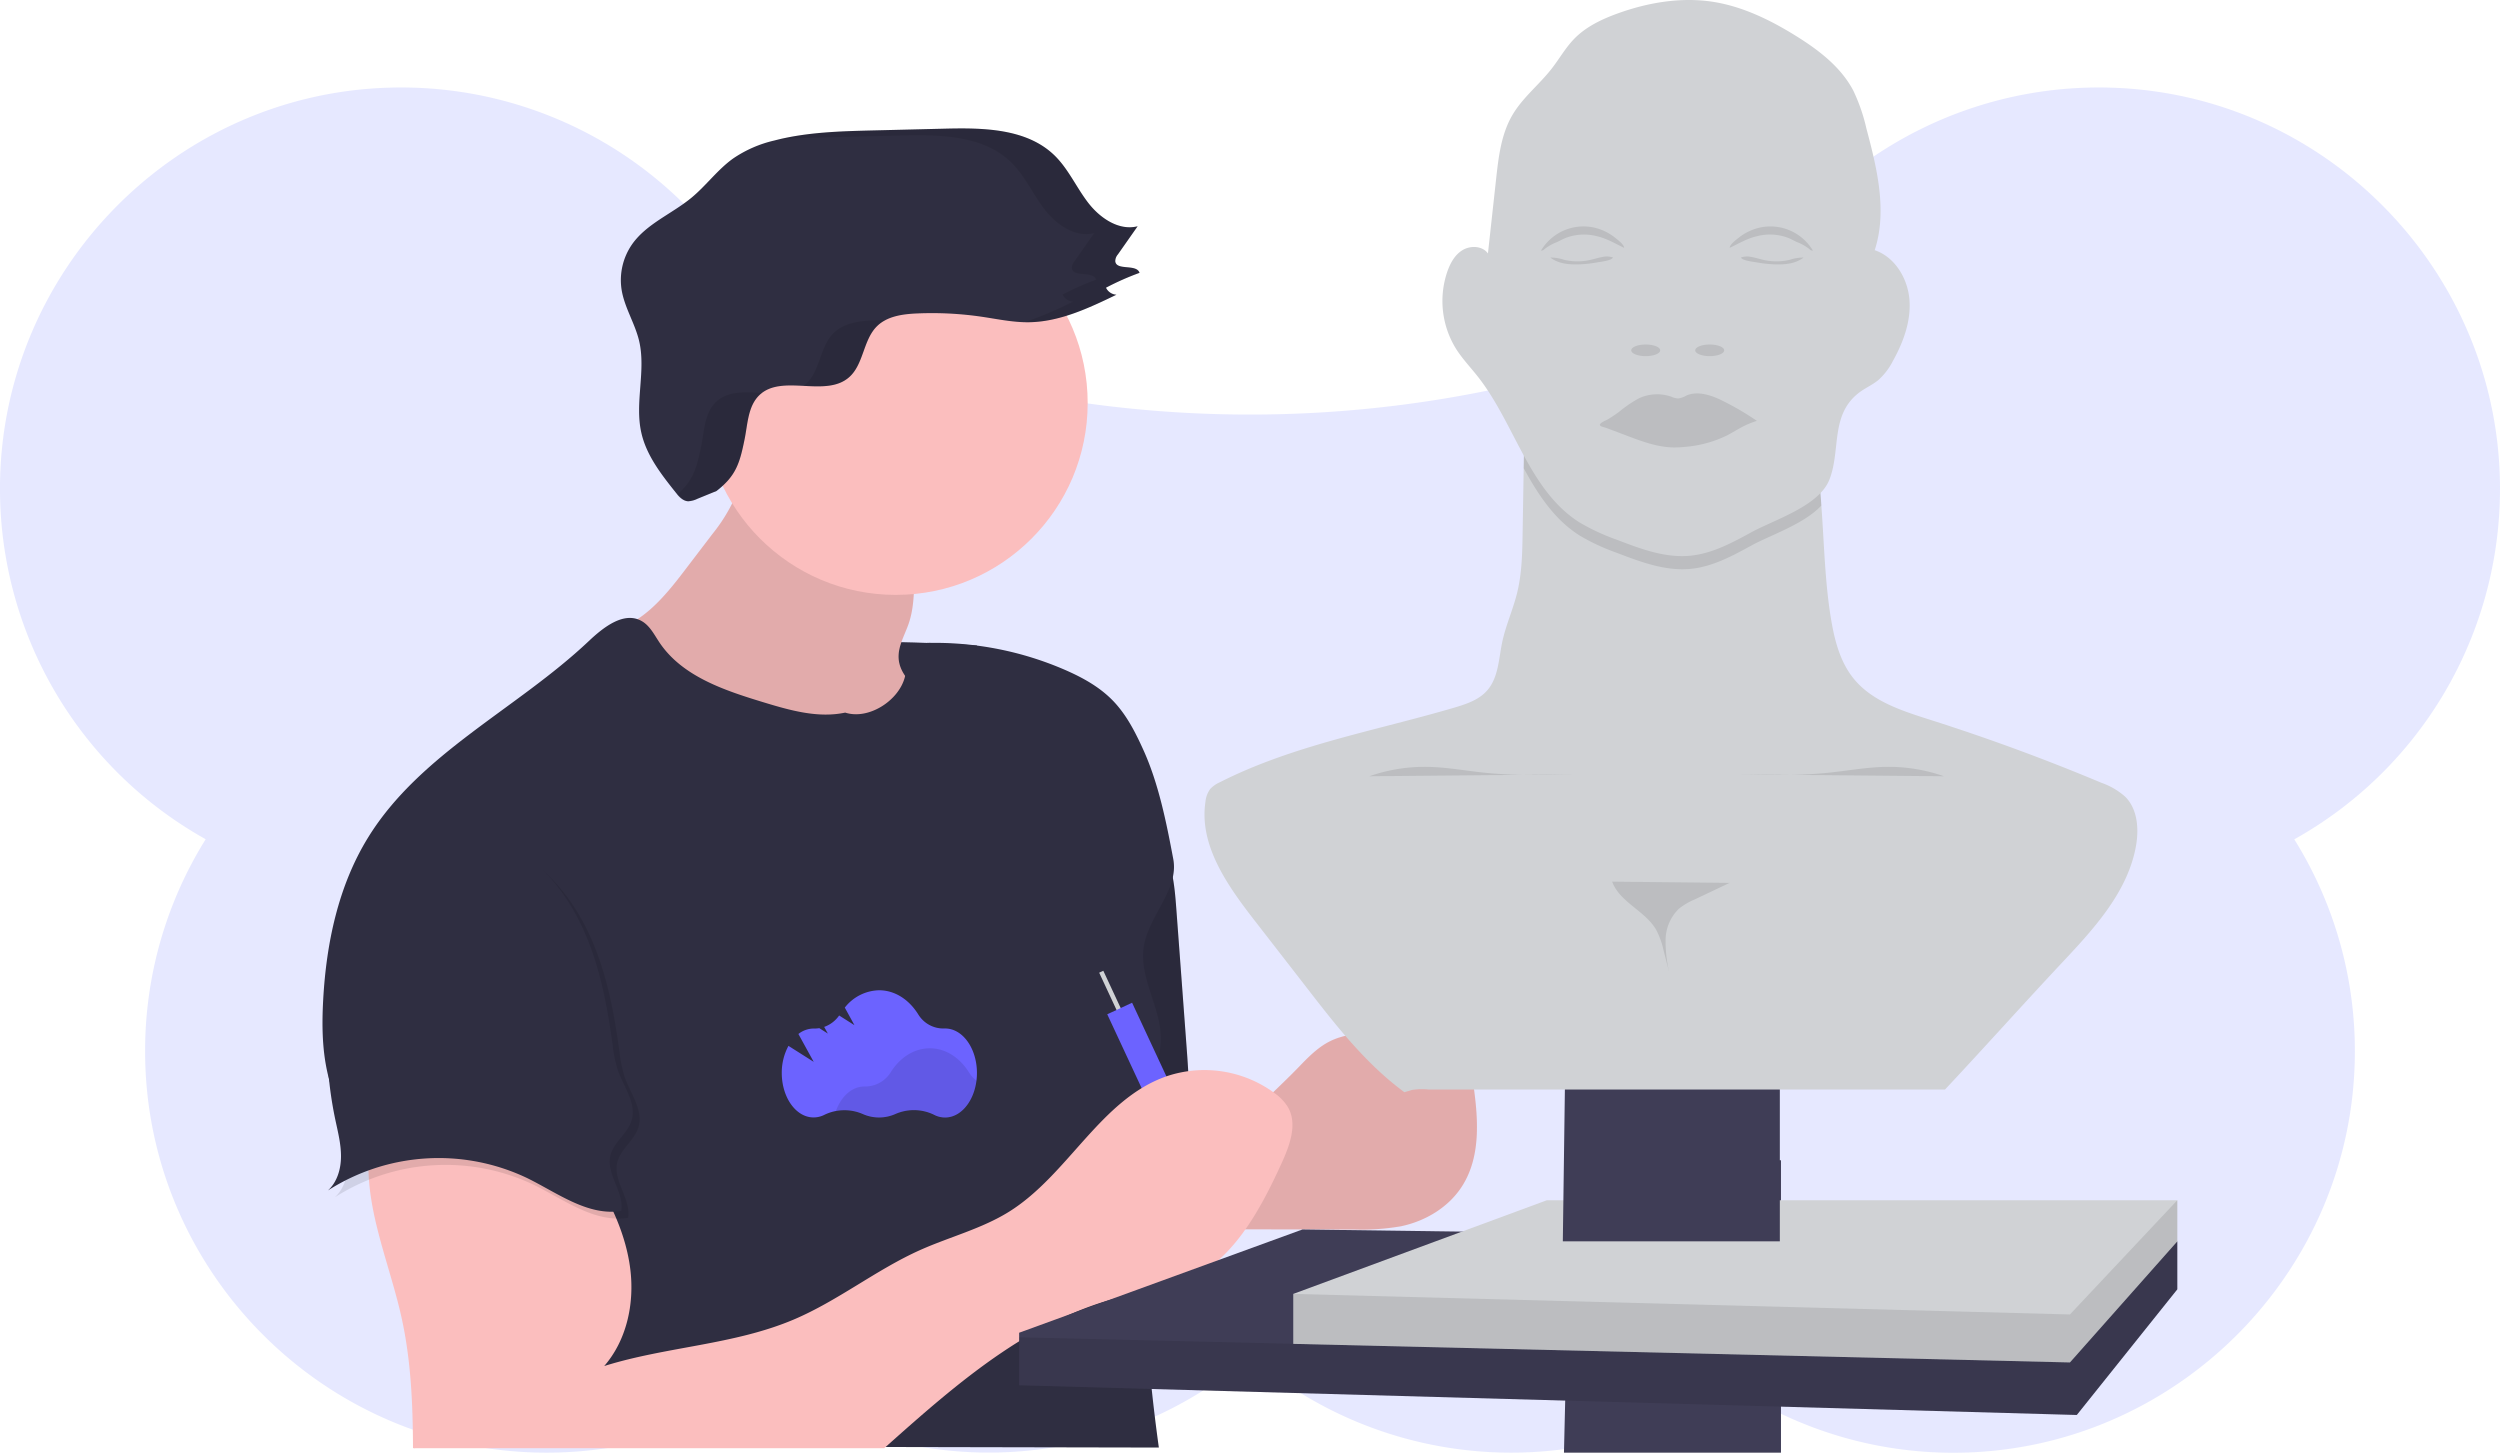 <svg xmlns="http://www.w3.org/2000/svg" width="702.037" height="407.95" viewBox="0 0 702.037 407.95">
  <g id="admin" transform="translate(-0.08 -0.012)">
    <path id="Path_91" data-name="Path 91" d="M754.876,283.186c.077-60.941-48.81-111.233-109.693-112.8a112.734,112.734,0,0,0-110.527,78.9,113.714,113.714,0,0,0-46.7,2.155,334.1,334.1,0,0,1-168.2,0,113.714,113.714,0,0,0-46.7-2.155,112.734,112.734,0,0,0-110.527-78.9c-60.941,1.565-109.8,51.864-109.693,112.8a112.657,112.657,0,0,0,57.765,98.268,112.214,112.214,0,0,0-17.012,59.529c0,61.807,50.395,112.458,112.2,112.721a112.1,112.1,0,0,0,62.621-18.667,112.708,112.708,0,0,0,135.417-8.461A112.708,112.708,0,0,0,539.3,535.037a112.1,112.1,0,0,0,62.621,18.693c61.807-.263,112.221-50.914,112.2-112.721a112.215,112.215,0,0,0-17.012-59.529,112.657,112.657,0,0,0,57.765-98.294Z" transform="translate(-52.76 -145.77)" fill="#0019ff" opacity="0.1"/>
    <path id="Path_92" data-name="Path 92" d="M444.628,414.079s-33.357-2.354-41.055.212-23.093,36.564-23.093,36.564l49.394,1.924,21.169-4.49Z" transform="translate(-170.225 -232.798)" fill="#2f2e41"/>
    <path id="Path_93" data-name="Path 93" d="M684.72,590.04l1.924-81.013,59.016-1.1v82.11Z" transform="translate(-245.457 -182.098)" fill="#3f3d56"/>
    <path id="Path_94" data-name="Path 94" d="M541.678,496.957c3.939,5.363,4.574,12.387,5.068,19.02q1.437,19.244,2.861,38.489c.641,8.615,1.283,17.32-.218,25.852a5.016,5.016,0,0,1-.641,1.924,4.862,4.862,0,0,1-3.143,1.694c-11.765,2.752-24.049.051-35.827-2.649-2.168-16.229,1.341-32.754,6.934-48.111,3.413-9.372,7.589-18.43,11.8-27.462,1.726-3.689,3.349-10.373,6.165-13.259C537.855,489.137,539.561,494.083,541.678,496.957Z" transform="translate(-216.348 -260.855)" fill="#2f2e41"/>
    <path id="Path_95" data-name="Path 95" d="M541.678,496.957c3.939,5.363,4.574,12.387,5.068,19.02q1.437,19.244,2.861,38.489c.641,8.615,1.283,17.32-.218,25.852a5.016,5.016,0,0,1-.641,1.924,4.862,4.862,0,0,1-3.143,1.694c-11.765,2.752-24.049.051-35.827-2.649-2.168-16.229,1.341-32.754,6.934-48.111,3.413-9.372,7.589-18.43,11.8-27.462,1.726-3.689,3.349-10.373,6.165-13.259C537.855,489.137,539.561,494.083,541.678,496.957Z" transform="translate(-216.348 -260.855)" opacity="0.1"/>
    <path id="Path_96" data-name="Path 96" d="M606.906,592.273c2.636-2.733,5.35-5.517,8.763-7.185,4.24-2.078,9.128-2.213,13.792-2.989,3.663-.641,7.274-1.642,10.989-1.835s7.7.59,10.4,3.118c3.207,2.951,4.029,7.563,4.683,11.848,1.572,10.347,2.778,21.721-2.829,30.554-3.791,5.979-10.354,9.9-17.281,11.322a64.437,64.437,0,0,1-13.112.879l-41.183-.045c-.763,0-.237-11.97-.058-13.08a23.015,23.015,0,0,1,4.163-10.1C591.357,606.674,599.844,599.6,606.906,592.273Z" transform="translate(-242.016 -292.723)" fill="#fbbebe"/>
    <path id="Path_97" data-name="Path 97" d="M606.906,592.273c2.636-2.733,5.35-5.517,8.763-7.185,4.24-2.078,9.128-2.213,13.792-2.989,3.663-.641,7.274-1.642,10.989-1.835s7.7.59,10.4,3.118c3.207,2.951,4.029,7.563,4.683,11.848,1.572,10.347,2.778,21.721-2.829,30.554-3.791,5.979-10.354,9.9-17.281,11.322a64.437,64.437,0,0,1-13.112.879l-41.183-.045c-.763,0-.237-11.97-.058-13.08a23.015,23.015,0,0,1,4.163-10.1C591.357,606.674,599.844,599.6,606.906,592.273Z" transform="translate(-242.016 -292.723)" opacity="0.1"/>
    <path id="Path_98" data-name="Path 98" d="M348.262,355.41l-7.98,10.463c-5.722,7.512-12.387,15.6-21.721,17.018-.577,1.963,1.347,3.695,3.053,4.818,24.267,15.922,52.55,26.115,81.545,27.417,3.733.173,8.339-.353,9.763-3.817,1.283-3.137-1.065-6.549-3.567-8.84-3.753-3.445-8.57-6.8-8.936-11.88-.244-3.413,1.681-6.543,2.8-9.783,1.52-4.413,1.552-9.18,1.572-13.843a12.957,12.957,0,0,0-.641-4.971,11,11,0,0,0-2.566-3.406c-8.7-8.6-20.45-12.83-31.542-17.378-3.721-1.533-10.559-6.53-13.817-2.239-1.527,2.008-1.508,5.773-2.63,8.172a47.007,47.007,0,0,1-5.331,8.269Z" transform="translate(-147.989 -205.614)" fill="#fbbebe"/>
    <path id="Path_99" data-name="Path 99" d="M348.262,355.41l-7.98,10.463c-5.722,7.512-12.387,15.6-21.721,17.018-.577,1.963,1.347,3.695,3.053,4.818,24.267,15.922,52.55,26.115,81.545,27.417,3.733.173,8.339-.353,9.763-3.817,1.283-3.137-1.065-6.549-3.567-8.84-3.753-3.445-8.57-6.8-8.936-11.88-.244-3.413,1.681-6.543,2.8-9.783,1.52-4.413,1.552-9.18,1.572-13.843a12.957,12.957,0,0,0-.641-4.971,11,11,0,0,0-2.566-3.406c-8.7-8.6-20.45-12.83-31.542-17.378-3.721-1.533-10.559-6.53-13.817-2.239-1.527,2.008-1.508,5.773-2.63,8.172a47.007,47.007,0,0,1-5.331,8.269Z" transform="translate(-147.989 -205.614)" opacity="0.1"/>
    <circle id="Ellipse_13" data-name="Ellipse 13" cx="53.884" cy="53.884" r="53.884" transform="translate(197.746 59.297)" fill="#fbbebe"/>
    <path id="Path_100" data-name="Path 100" d="M340.8,429.142c-7.7,1.649-15.678-.68-23.228-2.983-10.867-3.316-22.574-7.242-28.912-16.678-1.475-2.2-2.713-4.747-5.016-6.049-4.971-2.816-10.726,1.732-14.876,5.651-20.245,19.116-47.47,31.548-62.031,55.27-8.307,13.542-11.656,29.579-12.528,45.449-.443,8.044-.269,16.262,2.136,23.946C203.585,556.841,229,570.4,236.91,593.265c4.8,13.888,1.334,27.308-.706,41.863l192.675.4a501.73,501.73,0,0,1-4.6-82.751c.16-5.947.43-11.944,1.892-17.718,1.193-4.7,3.207-9.289,3.252-14.113.141-8.872-6.107-17.192-4.792-25.967s9.9-16.037,8.3-24.684c-1.924-10.264-4.131-21.31-8.455-30.791-2.245-4.952-4.773-9.9-8.577-13.792s-8.615-6.5-13.567-8.647a91.86,91.86,0,0,0-37.353-7.505,8.013,8.013,0,0,0-3.4.558c-3.162,1.514-3.137,5.9-4.086,9.276C355.661,425.934,347.264,431.233,340.8,429.142Z" transform="translate(-103.376 -229.021)" fill="#2f2e41"/>
    <rect id="Rectangle_37" data-name="Rectangle 37" width="1.283" height="19.886" transform="translate(308.745 273.16) rotate(-24.98)" fill="#d0d2d5"/>
    <rect id="Rectangle_38" data-name="Rectangle 38" width="7.698" height="62.224" transform="translate(311.009 284.838) rotate(-24.98)" fill="#6c63ff"/>
    <path id="Path_101" data-name="Path 101" d="M214.586,620.951c-2.38,16.512,5.177,32.607,8.808,48.894,2.688,12.053,3.207,24.485,3.246,36.834.366-.115.3.122.641,0H358.964c21.079-18.808,42.748-37.892,70.467-43.37,3.977-.783,8.031-1.283,11.867-2.566,14.651-4.939,22.888-20.117,29.3-34.185,2.277-5,4.49-10.989,1.7-15.729a13.85,13.85,0,0,0-3.8-3.932,33.216,33.216,0,0,0-30.271-4.657c-18.513,6.46-27.584,27.648-44.2,38.021-7.7,4.792-16.646,7.056-24.915,10.738-12.348,5.523-23.093,14.247-35.532,19.533-16.852,7.153-35.775,7.589-53.243,13.067,6.319-7.255,8.493-17.487,7.345-27.038s-5.311-18.5-10.4-26.66c-4.567-7.313-10.424-14.5-18.6-17.166C244.2,608.019,229.545,618.25,214.586,620.951Z" transform="translate(-110.586 -299.982)" fill="#fbbebe"/>
    <path id="Path_102" data-name="Path 102" d="M351.474,290.091c5.5-4.253,6.556-7.845,7.922-14.658.853-4.266.943-9.115,4.048-12.188,6.306-6.184,18.526.725,25.21-5.048,4.17-3.592,3.958-10.437,7.845-14.331,2.855-2.867,7.236-3.458,11.284-3.637a96.169,96.169,0,0,1,18.269.937c4.317.641,8.615,1.565,12.977,1.533,8.724-.064,16.909-3.939,24.768-7.73A3.483,3.483,0,0,1,460.859,233a75.288,75.288,0,0,1,9.423-4.176c-.847-2.6-6.53-.526-6.819-3.259a2.938,2.938,0,0,1,.744-1.924l5.542-7.9c-5.267,1.347-10.584-2.3-13.9-6.607s-5.542-9.475-9.436-13.272c-7.794-7.589-19.944-7.794-30.791-7.525l-20.1.494c-9.327.231-18.757.481-27.789,2.829a34.152,34.152,0,0,0-11.6,5.068c-4.336,3.111-7.531,7.563-11.636,10.969-5.5,4.561-12.656,7.306-16.749,13.157a17.615,17.615,0,0,0-2.912,12.714c.8,4.978,3.721,9.385,4.9,14.292,2.014,8.423-1.283,17.41.641,25.865,1.418,6.338,5.575,11.662,9.622,16.743.93,1.168,2.046,2.438,3.535,2.5a6.907,6.907,0,0,0,2.63-.712" transform="translate(-150.2 -152.194)" fill="#2f2e41"/>
    <path id="Path_103" data-name="Path 103" d="M771.451,541.562v13.471l-28.225,35.281L446.22,581.975V567.221l79.563-29Z" transform="translate(-159.95 -192.958)" fill="#3f3d56"/>
    <path id="Path_104" data-name="Path 104" d="M771.451,543.43V556.9l-28.225,35.281L446.22,583.843V570.372L741.3,577.429Z" transform="translate(-159.95 -194.826)" opacity="0.1"/>
    <path id="Path_105" data-name="Path 105" d="M814.473,525.43v11.547l-30.15,34-218.1-5.215V551.731l71.2-26.3Z" transform="translate(-202.972 -188.372)" fill="#d0d2d5"/>
    <path id="Path_106" data-name="Path 106" d="M814.473,525.43v11.547l-30.15,34-218.1-5.215V551.731l218.1,5.773Z" transform="translate(-202.972 -188.372)" opacity="0.1"/>
    <path id="Path_107" data-name="Path 107" d="M684.22,463.122l1.924-141.767,59.016-1.924V463.122Z" transform="translate(-245.277 -114.517)" fill="#3f3d56"/>
    <path id="Path_108" data-name="Path 108" d="M396.949,581.164l7.088,4.49-4.3-7.826a7,7,0,0,1,4.285-1.533h.115a7.479,7.479,0,0,0,1.469-.109l2.406,1.527-1.033-1.873a8.564,8.564,0,0,0,4.2-3.208l4.3,2.726-2.713-4.94a12.566,12.566,0,0,1,9.622-4.869c4.49,0,8.455,2.656,11.021,6.8a8.249,8.249,0,0,0,7.287,3.932h.244c4.933,0,8.936,5.6,8.936,12.5s-4,12.5-8.936,12.5a6.652,6.652,0,0,1-3.111-.776A12.906,12.906,0,0,0,427,600.293a11.284,11.284,0,0,1-9.192,0,12.926,12.926,0,0,0-10.726.212,6.684,6.684,0,0,1-3.079.757c-4.933,0-8.936-5.594-8.936-12.5A15.8,15.8,0,0,1,396.949,581.164Z" transform="translate(-175.456 -287.457)" fill="#6c63ff"/>
    <path id="Path_109" data-name="Path 109" d="M418.78,608.559a13.2,13.2,0,0,1,7.659.834,11.3,11.3,0,0,0,9.2,0,12.894,12.894,0,0,1,10.815.212,6.755,6.755,0,0,0,3.111.776c4.388,0,8.031-4.42,8.795-10.264a8.392,8.392,0,0,1-2.194-2.361c-2.566-4.144-6.556-6.806-11.021-6.806s-8.41,2.63-10.982,6.729a8.455,8.455,0,0,1-7.281,4h-.115C423.277,601.682,420.249,604.453,418.78,608.559Z" transform="translate(-183.957 -296.564)" opacity="0.1"/>
    <path id="Path_110" data-name="Path 110" d="M205.113,515.334c-2.13,8.583-4.266,17.192-5.337,25.967a108.808,108.808,0,0,0,1.54,35.544c.725,3.432,1.617,6.864,1.6,10.373s-1.071,7.178-3.669,9.526a57.7,57.7,0,0,1,55.905-3.5c8.557,4.189,17.057,10.751,26.468,9.263.866-5.279-4.259-10.264-3.06-15.5.879-3.81,4.875-6.235,5.979-9.988,1.418-4.792-2.271-9.417-3.907-14.113a37.531,37.531,0,0,1-1.456-7.2c-1.373-9.975-3.207-19.976-6.96-29.322s-9.552-18.071-17.7-24a61.786,61.786,0,0,0-16.287-8.012c-4.522-1.565-11.1-4.689-15.992-3.849C211.714,492.407,207.268,506.687,205.113,515.334Z" transform="translate(-105.154 -260.507)" opacity="0.1"/>
    <path id="Path_111" data-name="Path 111" d="M202.113,512.334c-2.13,8.583-4.266,17.192-5.337,25.967a108.808,108.808,0,0,0,1.54,35.544c.725,3.432,1.617,6.864,1.6,10.373s-1.071,7.178-3.669,9.526a57.7,57.7,0,0,1,55.905-3.5c8.557,4.189,17.057,10.751,26.468,9.263.866-5.279-4.259-10.264-3.06-15.5.879-3.81,4.875-6.235,5.979-9.988,1.418-4.792-2.271-9.417-3.907-14.113a37.53,37.53,0,0,1-1.456-7.2c-1.373-9.975-3.207-19.976-6.96-29.322s-9.552-18.071-17.7-24a61.783,61.783,0,0,0-16.287-8.012c-4.522-1.565-11.1-4.689-15.992-3.849C208.714,489.407,204.268,503.686,202.113,512.334Z" transform="translate(-104.079 -259.432)" fill="#2f2e41"/>
    <path id="Path_112" data-name="Path 112" d="M841.7,432.266c-2.258,12.746-11.515,22.946-20.373,32.388-11.309,12.053-21.945,23.979-33.254,36.038H643.025a18.36,18.36,0,0,0-4.6.115l-2.175.641c-10.77-7.922-19.11-18.6-27.3-29.187l-14.831-19.116c-7.569-9.763-15.569-21.047-13.728-33.261a7.205,7.205,0,0,1,1.36-3.612,8.339,8.339,0,0,1,2.662-1.854c20.527-10.424,43.621-14.433,65.752-20.932,3.426-1.007,7.056-2.2,9.372-4.9,3.13-3.6,3.207-8.827,4.176-13.471s3.047-9.212,4.208-13.92c1.341-5.472,1.443-11.155,1.533-16.794q.154-9.1.3-18.186t.3-18.058c23.735-.462,47.162-2.29,70.794-.449,2.418.192,5.036.481,6.793,2.143a10.321,10.321,0,0,1,2.418,4.965,121.708,121.708,0,0,1,3.284,21.913c.8,10.726.982,21.56,2.771,32.151.988,5.857,2.566,11.842,6.325,16.448,5.215,6.415,13.619,9.032,21.483,11.547q24.447,7.775,48.111,17.7a20.024,20.024,0,0,1,6.594,3.849C842.128,421.881,842.557,427.41,841.7,432.266Z" transform="translate(-241.801 -194.728)" fill="#d0d2d5"/>
    <path id="Path_113" data-name="Path 113" d="M803.435,336.685c-4.785,5.2-14.266,8.294-19.648,11.245s-10.905,5.927-16.948,6.537c-7.14.725-14.145-1.924-20.835-4.49a59.609,59.609,0,0,1-10.475-4.875c-7.056-4.49-11.617-11.444-15.678-18.9q.148-9.026.3-18.058c23.735-.462,47.162-2.29,70.794-.449,2.418.192,5.036.481,6.793,2.143a10.321,10.321,0,0,1,2.418,4.965A118.863,118.863,0,0,1,803.435,336.685Z" transform="translate(-291.896 -194.721)" opacity="0.1"/>
    <path id="Path_114" data-name="Path 114" d="M801.336,242.27c1.706-1.283,3.727-2.143,5.376-3.515a18.322,18.322,0,0,0,4.086-5.376c2.919-5.247,5.093-11.155,4.625-17.14s-4.067-12-9.751-13.933c3.573-11.033.642-23-2.348-34.21a50.463,50.463,0,0,0-3.656-10.578c-3.47-6.639-9.693-11.38-16.037-15.331-7.306-4.548-15.216-8.416-23.735-9.68-8.82-1.283-17.878.263-26.269,3.272-4.49,1.617-8.981,3.721-12.329,7.159-2.444,2.508-4.176,5.619-6.331,8.384-3.49,4.49-8.108,8.076-10.995,12.964-3.207,5.421-3.945,11.887-4.631,18.148l-2.284,20.79c-1.514-2.11-4.792-2.3-7.056-.975s-3.56,3.772-4.4,6.229a25.48,25.48,0,0,0,2.566,21.637c1.777,2.778,4.08,5.177,6.113,7.775,10.341,13.176,14.3,31.85,28.443,40.837A59.612,59.612,0,0,0,733.2,283.6c6.691,2.566,13.7,5.241,20.835,4.49,6.068-.641,11.6-3.612,16.948-6.543,6.549-3.586,19.193-7.4,22.022-14.959C796.159,258.352,793.151,248.467,801.336,242.27Z" transform="translate(-279.142 -132.04)" fill="#d0d2d5"/>
    <path id="Path_115" data-name="Path 115" d="M758.589,309.456a34.238,34.238,0,0,1,5.658-3.849,12.124,12.124,0,0,1,9.09-.385,5.239,5.239,0,0,0,1.847.475,6.413,6.413,0,0,0,2.322-.828c2.842-1.238,6.145-.34,8.981.911a78.435,78.435,0,0,1,10.8,6.2,25.189,25.189,0,0,0-3.971,1.629c-1.469.757-2.867,1.661-4.336,2.425a32.773,32.773,0,0,1-11.855,3.252,27.548,27.548,0,0,1-3.329.16c-4.535-.09-8.885-1.726-13.125-3.342l-3.746-1.411-1.867-.706c-.379-.148-1.578-.372-1.79-.7-.443-.641,1.584-1.386,2.162-1.732C756.524,310.905,757.563,310.2,758.589,309.456Z" transform="translate(-303.853 -193.786)" opacity="0.1"/>
    <path id="Path_116" data-name="Path 116" d="M815.791,232.4a14.3,14.3,0,0,1,1.507-.577,13.882,13.882,0,0,1,16.1,6.126c-.468.1-.872-.3-1.232-.609a13.386,13.386,0,0,0-3.291-1.79c-.776-.366-1.527-.789-2.316-1.123a14.414,14.414,0,0,0-8.814-.52c-2.8.642-5.132,2.053-7.7,3.278,0-.93,1.745-2.207,2.425-2.765a14.557,14.557,0,0,1,3.316-2.021Z" transform="translate(-324.234 -167.577)" opacity="0.1"/>
    <path id="Path_117" data-name="Path 117" d="M824.608,246.55c2.784.09,5.773-.218,7.942-1.924a12.21,12.21,0,0,0-3.9.641,16.166,16.166,0,0,1-7.185.058c-1.18-.263-2.335-.641-3.535-.853a5.549,5.549,0,0,0-2.97.135c.308.892,3.586,1.225,4.49,1.392A35.019,35.019,0,0,0,824.608,246.55Z" transform="translate(-325.995 -172.294)" opacity="0.1"/>
    <path id="Path_118" data-name="Path 118" d="M745.059,232.4a13.853,13.853,0,0,0-17.609,5.549c.468.1.872-.3,1.238-.609a13.339,13.339,0,0,1,3.284-1.783c.776-.366,1.527-.789,2.316-1.123a14.434,14.434,0,0,1,8.82-.52c2.8.641,5.132,2.053,7.666,3.278,0-.93-1.751-2.207-2.431-2.765a14.415,14.415,0,0,0-3.284-2.027Z" transform="translate(-294.621 -167.577)" opacity="0.1"/>
    <path id="Path_119" data-name="Path 119" d="M739.445,246.55c-2.778.09-5.773-.218-7.935-1.924a12.211,12.211,0,0,1,3.9.641,16.139,16.139,0,0,0,7.178.058c1.187-.263,2.341-.641,3.535-.853a5.581,5.581,0,0,1,2.976.135c-.308.892-3.592,1.225-4.49,1.392A35.192,35.192,0,0,1,739.445,246.55Z" transform="translate(-296.076 -172.294)" opacity="0.1"/>
    <ellipse id="Ellipse_14" data-name="Ellipse 14" cx="4.08" cy="1.636" rx="4.08" ry="1.636" transform="translate(458.142 96.753)" opacity="0.1"/>
    <ellipse id="Ellipse_15" data-name="Ellipse 15" cx="4.08" cy="1.636" rx="4.08" ry="1.636" transform="translate(476.11 96.753)" opacity="0.1"/>
    <path id="Path_120" data-name="Path 120" d="M652.27,470.391a46.969,46.969,0,0,1,16.159-2.643c5.376.071,10.693,1.065,16.037,1.623,8.429.885,16.922.686,25.4.488" transform="translate(-267.667 -252.392)" opacity="0.1"/>
    <path id="Path_121" data-name="Path 121" d="M871.646,470.391a46.97,46.97,0,0,0-16.159-2.643c-5.376.071-10.693,1.065-16.037,1.623-8.429.885-16.922.686-25.39.488" transform="translate(-325.672 -252.392)" opacity="0.1"/>
    <path id="Path_122" data-name="Path 122" d="M758.57,518c2.111,5.773,9.225,8.16,12.336,13.471a22.731,22.731,0,0,1,2.123,5.908l1.655,6.415a37.879,37.879,0,0,1-1.1-9.584,12.321,12.321,0,0,1,3.772-8.634,18.6,18.6,0,0,1,4.375-2.566l9.834-4.664" transform="translate(-305.778 -270.41)" opacity="0.1"/>
    <g id="Group_36" data-name="Group 36" transform="translate(190.202 36.073)" opacity="0.1">
      <path id="Path_123" data-name="Path 123" d="M360.074,306.592c-3.1,3.047-3.207,7.9-4.048,12.188-1.283,6.325-2.277,9.872-6.806,13.747a4.592,4.592,0,0,0,3.041,1.924,6.908,6.908,0,0,0,2.63-.712l5.4-2.207c5.5-4.253,6.556-7.845,7.922-14.658.853-4.266.943-9.115,4.048-12.188a8.2,8.2,0,0,1,.86-.725C368.246,303.7,363.358,303.372,360.074,306.592Z" transform="translate(-349.22 -229.69)"/>
      <path id="Path_124" data-name="Path 124" d="M485.452,233a75.29,75.29,0,0,1,9.423-4.176c-.847-2.6-6.53-.526-6.819-3.259a2.938,2.938,0,0,1,.744-1.924l5.542-7.9c-5.267,1.347-10.584-2.3-13.9-6.607s-5.542-9.475-9.436-13.272c-7.794-7.589-19.944-7.794-30.791-7.525l-20.1.494c-9.026.225-18.141.468-26.9,2.611,4.882-.436,9.808-.565,14.709-.686l20.1-.494c10.873-.269,23.023-.064,30.791,7.525,3.894,3.8,6.12,8.981,9.436,13.272s8.634,7.954,13.9,6.607l-5.542,7.9a2.938,2.938,0,0,0-.744,1.924c.289,2.733,5.972.641,6.819,3.259a75.288,75.288,0,0,0-9.423,4.176,3.483,3.483,0,0,0,2.97,1.976,106.393,106.393,0,0,1-13.606,5.773h1.026c8.724-.064,16.909-3.939,24.768-7.73A3.483,3.483,0,0,1,485.452,233Z" transform="translate(-364.995 -188.267)"/>
      <path id="Path_125" data-name="Path 125" d="M424.253,272.223c-4.048.18-8.429.77-11.284,3.637-3.887,3.894-3.676,10.738-7.845,14.331a6.09,6.09,0,0,1-.565.443c4.683.237,9.411.52,12.753-2.367,4.17-3.592,3.958-10.437,7.845-14.331a9.964,9.964,0,0,1,2.483-1.8C426.511,272.153,425.37,272.172,424.253,272.223Z" transform="translate(-369.06 -218.337)"/>
    </g>
  </g>
</svg>
